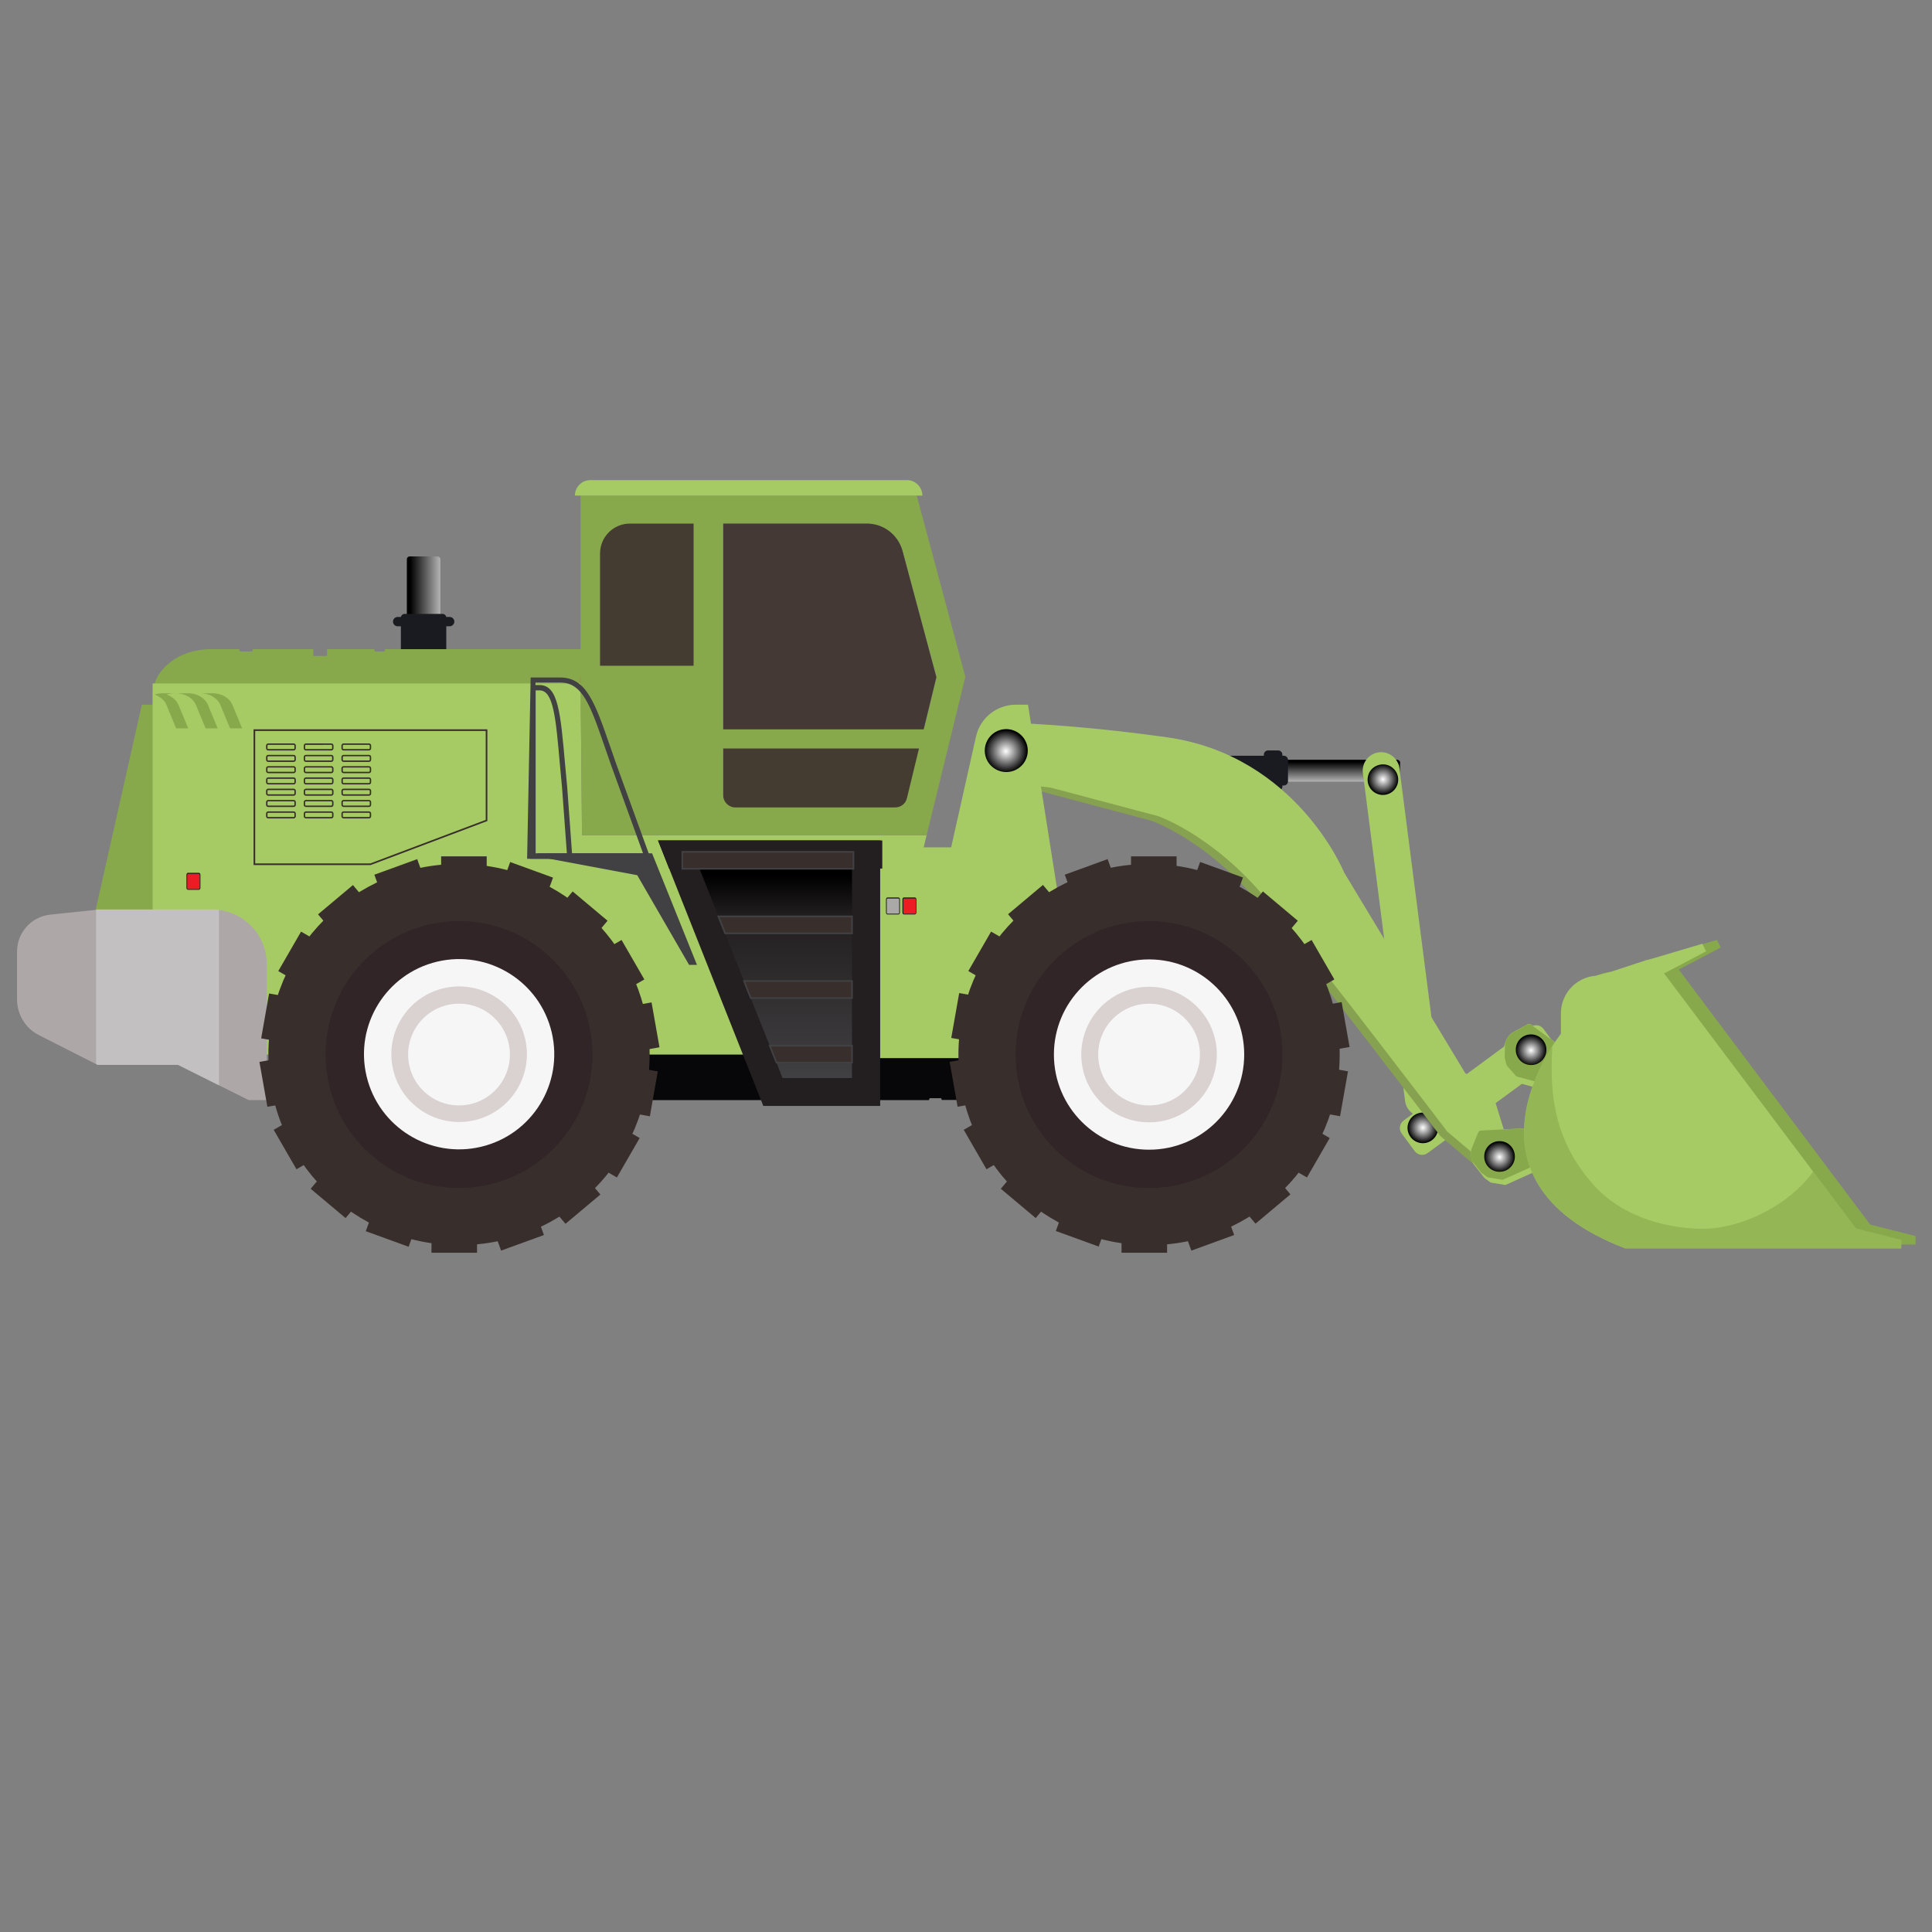 <?xml version="1.0" encoding="utf-8"?>
<!-- Generator: Adobe Illustrator 23.0.1, SVG Export Plug-In . SVG Version: 6.00 Build 0)  -->
<svg version="1.1" id="Layer_1" xmlns="http://www.w3.org/2000/svg" xmlns:xlink="http://www.w3.org/1999/xlink" x="0px" y="0px"
	 viewBox="0 0 1200 1200" style="enable-background:new 0 0 1200 1200;" xml:space="preserve">
<rect x="0" y="0" width="1200" height="1200" fill="#808080" stroke="none"/>
<style type="text/css">
	.st0{fill:#88A84C;}
	.st1{fill:#ABA9A7;}
	.st2{fill:#231F20;}
	.st3{fill:url(#SVGID_1_);}
	.st4{fill:#1A1B20;}
	.st5{fill:#A7CB64;}
	.st6{fill:url(#SVGID_2_);}
	.st7{fill:#86A250;}
	.st8{fill:url(#SVGID_3_);}
	.st9{fill:#070608;}
	.st10{fill:#FFB932;stroke:#A97C50;stroke-width:0.637;stroke-miterlimit:10;}
	.st11{opacity:0.93;fill:#403430;enable-background:new    ;}
	.st12{fill:none;stroke:#382F2D;stroke-width:1.024;stroke-miterlimit:10;}
	.st13{fill:none;stroke:#382F2D;stroke-width:0.881;stroke-miterlimit:10;}
	.st14{fill:#AEA7A7;}
	.st15{fill:#C2C0C0;}
	.st16{fill:url(#SVGID_4_);}
	.st17{fill:url(#SVGID_5_);}
	.st18{fill:url(#SVGID_6_);}
	.st19{opacity:0.6;fill:#88A84C;enable-background:new    ;}
	.st20{fill:#ED1C24;}
	.st21{fill:#382F2D;}
	.st22{fill:#312527;}
	.st23{fill:#F6F6F6;}
	.st24{fill:#DAD1D1;}
	.st25{fill:url(#SVGID_7_);}
	.st26{fill:none;}
	.st27{fill:#414042;}
	.st28{fill:url(#SVGID_8_);}
	.st29{fill:#382F2D;stroke:#414042;stroke-width:1.028;stroke-miterlimit:10;}
</style>
<g>
	<polygon class="st0" points="104.4,437.7 88.1,437.7 57.1,575.4 104.4,575.4 	"/>
	<g>
		<path class="st1" d="M105.9,551.5c0,0.5,0.3,0.9,0.7,0.9h6.7c0.4,0,0.7-0.4,0.7-0.9v-8.2c0-0.5-0.3-0.9-0.7-0.9h-6.7
			c-0.4,0-0.7,0.4-0.7,0.9V551.5z"/>
		<path class="st2" d="M105.6,551.5v-8.2c0-0.7,0.5-1.2,1-1.2h6.7c0.6,0,1,0.6,1,1.2v8.2c0,0.7-0.5,1.2-1,1.2h-6.7
			C106.1,552.7,105.6,552.2,105.6,551.5z M106.6,542.8c-0.3,0-0.5,0.3-0.5,0.6v8.2c0,0.3,0.2,0.6,0.5,0.6h6.7c0.3,0,0.5-0.3,0.5-0.6
			v-8.2c0-0.3-0.2-0.6-0.5-0.6H106.6z"/>
	</g>
	<g>
		<path class="st0" d="M978.6,639.7V627c0-12.1,9.3-22.3,21.4-23.3l10-2.6l21.2-7l4.9-1.3l30.3-9l2.4,4.7l-26.1,13.7l118.9,158.4
			l28.2,7.1v5.3H1167h-11.4h-137.1C906.2,730,978.6,639.7,978.6,639.7z"/>
		
			<linearGradient id="SVGID_1_" gradientUnits="userSpaceOnUse" x1="818.747" y1="484.453" x2="818.747" y2="501.865" gradientTransform="matrix(-1 0 0 -1 1644.997 975.104)">
			<stop  offset="0" style="stop-color:#FFFFFF"/>
			<stop  offset="1" style="stop-color:#000000"/>
		</linearGradient>
		<path class="st3" d="M784.7,485.5h83.1c1,0,1.9-0.9,1.9-1.9v-9.8c0-1-0.9-1.9-1.9-1.9h-83.1c-1,0-1.9,0.9-1.9,1.9v9.8
			C782.8,484.7,783.6,485.5,784.7,485.5z"/>
		<path class="st4" d="M684.7,487.9h112.7c1.4,0,2.6-1.2,2.6-2.6V472c0-1.4-1.2-2.6-2.6-2.6H684.7c-1.4,0-2.6,1.2-2.6,2.6v13.3
			C682.1,486.8,683.3,487.9,684.7,487.9z"/>
		<path class="st4" d="M787.6,491.2h6.3c1.4,0,2.6-1.2,2.6-2.6v-19.9c0-1.4-1.2-2.6-2.6-2.6h-6.3c-1.4,0-2.6,1.2-2.6,2.6v19.9
			C785,490,786.2,491.2,787.6,491.2z"/>
		<path class="st5" d="M966.8,650.1l-8.1-11c-1.9-2.5-5.4-3.1-8-1.2L871.8,696c-2.5,1.9-3.1,5.4-1.2,8l8.1,11c1.9,2.5,5.4,3.1,8,1.2
			l79.1-58.1C968.1,656.2,968.7,652.6,966.8,650.1z"/>
		<path class="st5" d="M885.5,693.6L885.5,693.6c6.3-0.8,10.7-6.6,9.9-12.8l-26.2-203.6c-0.8-6.3-6.6-10.7-12.8-9.9l0,0
			c-6.3,0.8-10.7,6.6-9.9,12.8l26.2,203.6C873.4,690,879.2,694.4,885.5,693.6z"/>
		
			<radialGradient id="SVGID_2_" cx="161.758" cy="262.688" r="9.512" gradientTransform="matrix(-0.974 -0.228 0.228 -0.974 981.415 993.156)" gradientUnits="userSpaceOnUse">
			<stop  offset="0" style="stop-color:#FFFFFF"/>
			<stop  offset="1" style="stop-color:#000000"/>
		</radialGradient>
		<path class="st6" d="M874.5,698.4c-1.2,5.1,2,10.2,7.1,11.4s10.2-2,11.4-7.1s-2-10.2-7.1-11.4
			C880.8,690.1,875.7,693.3,874.5,698.4z"/>
		<path class="st7" d="M617.4,451.3c25.8,1,62.3,3.5,103.5,9.4c80.3,11.5,109.7,84,109.7,84l75.1,124.5l17.7,14.7l12,38.7
			c1.1,3.4-1.1,7.1-4.4,7.5l-6.5,0.8l-29.9-25.3c0,0-80.1-105.4-112.8-144.8c-32.7-39.4-66.8-51.1-66.8-51.1L648.3,492l-32.9-3.8
			L617.4,451.3z"/>
		<path class="st5" d="M617.5,448.4c25.9,0.9,64.2,3.4,107.7,9.6c80.3,11.5,109.7,84,109.7,84L910,666.4l17.7,14.7l12,38.7
			c1.1,3.4-1.1,7.1-4.4,7.5l-6.5,0.8l-29.9-25.3c0,0-80.1-105.4-112.8-144.8c-32.7-39.4-66.8-51.1-66.8-51.1l-66.7-17.7l-37.1-4.3
			L617.5,448.4z"/>
		
			<linearGradient id="SVGID_3_" gradientUnits="userSpaceOnUse" x1="137.628" y1="2342.491" x2="137.628" y2="2369.041" gradientTransform="matrix(-4.489659e-11 1 -1 -4.489659e-11 2623.817 230.222)">
			<stop  offset="0" style="stop-color:#FFFFFF"/>
			<stop  offset="1" style="stop-color:#000000"/>
		</linearGradient>
		<path class="st8" d="M273.5,388.4v-41.1c0-0.9-0.8-1.7-1.7-1.7h-17.4c-0.9,0-1.7,0.8-1.7,1.7v41.1c0,0.9,0.8,1.7,1.7,1.7h17.4
			C272.7,390.1,273.5,389.4,273.5,388.4z"/>
		<path class="st4" d="M277.2,439.3v-55.7c0-1.2-1-2.3-2.3-2.3h-23.6c-1.2,0-2.3,1-2.3,2.3v55.7c0,1.2,1,2.3,2.3,2.3h23.6
			C276.2,441.5,277.2,440.5,277.2,439.3z"/>
		<path class="st4" d="M282.2,386.1L282.2,386.1c0-1.6-1.3-2.9-2.9-2.9H247c-1.6,0-2.9,1.3-2.9,2.9l0,0c0,1.6,1.3,2.9,2.9,2.9h32.3
			C280.8,389,282.2,387.7,282.2,386.1z"/>
		<path class="st0" d="M362.4,437.7H94.8l0.1-6.5c0.3-15.5,16.3-28,36-28h17.6l0.5,1.4h7.7l0.4-1.4h37.5v4.2h8.5v-4.2h29.3l0.4,1.4
			h6l0.4-1.4h123.3v34.5H362.4z"/>
		<path class="st9" d="M585,683.3l-0.4-1.2h-7.2l-0.4,1.2h-35.3v-3.6h-8v3.6H506l-0.3-1.2h-5.6l-0.3,1.2H378.3
			c-0.5-5.5-0.6-12.1,0.1-18.2l1.2-11.7h256l-0.1,5.6c-0.3,13.4-15.4,24.2-33.9,24.2H585V683.3z"/>
		<polygon class="st5" points="360.6,424.5 361.5,518.8 575.5,518.8 599.6,420.4 573.7,526.3 599.6,526.3 596,655 94.8,655 
			94.8,642 94.8,424.5 		"/>
		<path class="st10" d="M360.6,424.5v-4.1V424.5z"/>
		<path class="st0" d="M575.5,518.8l24.1-98.4l-30.2-112.6h-9.1H360.6v112.6v4.1l0,0l0.9,94.3H575.5z M581.7,420.6l-7.9,32.4H449.2
			V325.2h89.2c10.4,0,19.5,7,22.2,17.1L581.7,420.6z"/>
		<path class="st11" d="M449.2,453V325.2h89.2c10.4,0,19.5,7,22.2,17.1l21,78.3l-7.9,32.4L449.2,453L449.2,453z"/>
		<path class="st11" d="M449.2,464.9h121.6l-7.5,30.9c-0.8,3.4-3.8,5.7-7.3,5.7h-99.3c-4.1,0-7.5-3.4-7.5-7.5V464.9z"/>
		<path class="st11" d="M372.7,413.5v-69.7c0-10.3,8.3-18.6,18.6-18.6h39.5v88.3H372.7z"/>
		<path class="st5" d="M357.1,307.8h215.8l0,0c0-5.3-4.3-9.6-9.6-9.6H366.7C361.4,298.2,357.1,302.5,357.1,307.8L357.1,307.8z"/>
		<polygon class="st12" points="302.2,453.5 158,453.5 158,536.8 230.1,536.8 302.2,509.6 		"/>
		<g>
			<path class="st13" d="M213.4,465.7h15.8c0.5,0,0.9-0.4,0.9-0.9v-1.7c0-0.5-0.4-0.9-0.9-0.9h-15.8c-0.5,0-0.9,0.4-0.9,0.9v1.7
				C212.5,465.3,212.9,465.7,213.4,465.7z"/>
			<path class="st13" d="M213.4,472.8h15.8c0.5,0,0.9-0.4,0.9-0.9v-1.7c0-0.5-0.4-0.9-0.9-0.9h-15.8c-0.5,0-0.9,0.4-0.9,0.9v1.7
				C212.5,472.4,212.9,472.8,213.4,472.8z"/>
			<path class="st13" d="M213.4,479.8h15.8c0.5,0,0.9-0.4,0.9-0.9v-1.7c0-0.5-0.4-0.9-0.9-0.9h-15.8c-0.5,0-0.9,0.4-0.9,0.9v1.7
				C212.5,479.4,212.9,479.8,213.4,479.8z"/>
			<path class="st13" d="M213.4,486.8h15.8c0.5,0,0.9-0.4,0.9-0.9v-1.7c0-0.5-0.4-0.9-0.9-0.9h-15.8c-0.5,0-0.9,0.4-0.9,0.9v1.7
				C212.5,486.4,212.9,486.8,213.4,486.8z"/>
			<path class="st13" d="M213.4,493.8h15.8c0.5,0,0.9-0.4,0.9-0.9v-1.7c0-0.5-0.4-0.9-0.9-0.9h-15.8c-0.5,0-0.9,0.4-0.9,0.9v1.7
				C212.5,493.4,212.9,493.8,213.4,493.8z"/>
			<path class="st13" d="M213.4,500.8h15.8c0.5,0,0.9-0.4,0.9-0.9v-1.7c0-0.5-0.4-0.9-0.9-0.9h-15.8c-0.5,0-0.9,0.4-0.9,0.9v1.7
				C212.5,500.4,212.9,500.8,213.4,500.8z"/>
			<path class="st13" d="M213.4,507.9h15.8c0.5,0,0.9-0.4,0.9-0.9v-1.7c0-0.5-0.4-0.9-0.9-0.9h-15.8c-0.5,0-0.9,0.4-0.9,0.9v1.7
				C212.5,507.5,212.9,507.9,213.4,507.9z"/>
		</g>
		<g>
			<path class="st13" d="M190,465.7h15.8c0.5,0,0.9-0.4,0.9-0.9v-1.7c0-0.5-0.4-0.9-0.9-0.9H190c-0.5,0-0.9,0.4-0.9,0.9v1.7
				C189.1,465.3,189.5,465.7,190,465.7z"/>
			<path class="st13" d="M190,472.8h15.8c0.5,0,0.9-0.4,0.9-0.9v-1.7c0-0.5-0.4-0.9-0.9-0.9H190c-0.5,0-0.9,0.4-0.9,0.9v1.7
				C189.1,472.4,189.5,472.8,190,472.8z"/>
			<path class="st13" d="M190,479.8h15.8c0.5,0,0.9-0.4,0.9-0.9v-1.7c0-0.5-0.4-0.9-0.9-0.9H190c-0.5,0-0.9,0.4-0.9,0.9v1.7
				C189.1,479.4,189.5,479.8,190,479.8z"/>
			<path class="st13" d="M190,486.8h15.8c0.5,0,0.9-0.4,0.9-0.9v-1.7c0-0.5-0.4-0.9-0.9-0.9H190c-0.5,0-0.9,0.4-0.9,0.9v1.7
				C189.1,486.4,189.5,486.8,190,486.8z"/>
			<path class="st13" d="M190,493.8h15.8c0.5,0,0.9-0.4,0.9-0.9v-1.7c0-0.5-0.4-0.9-0.9-0.9H190c-0.5,0-0.9,0.4-0.9,0.9v1.7
				C189.1,493.4,189.5,493.8,190,493.8z"/>
			<path class="st13" d="M190,500.8h15.8c0.5,0,0.9-0.4,0.9-0.9v-1.7c0-0.5-0.4-0.9-0.9-0.9H190c-0.5,0-0.9,0.4-0.9,0.9v1.7
				C189.1,500.4,189.5,500.8,190,500.8z"/>
			<path class="st13" d="M190,507.9h15.8c0.5,0,0.9-0.4,0.9-0.9v-1.7c0-0.5-0.4-0.9-0.9-0.9H190c-0.5,0-0.9,0.4-0.9,0.9v1.7
				C189.1,507.5,189.5,507.9,190,507.9z"/>
		</g>
		<g>
			<path class="st13" d="M166.6,465.7h15.8c0.5,0,0.9-0.4,0.9-0.9v-1.7c0-0.5-0.4-0.9-0.9-0.9h-15.8c-0.5,0-0.9,0.4-0.9,0.9v1.7
				C165.7,465.3,166.1,465.7,166.6,465.7z"/>
			<path class="st13" d="M166.6,472.8h15.8c0.5,0,0.9-0.4,0.9-0.9v-1.7c0-0.5-0.4-0.9-0.9-0.9h-15.8c-0.5,0-0.9,0.4-0.9,0.9v1.7
				C165.7,472.4,166.1,472.8,166.6,472.8z"/>
			<path class="st13" d="M166.6,479.8h15.8c0.5,0,0.9-0.4,0.9-0.9v-1.7c0-0.5-0.4-0.9-0.9-0.9h-15.8c-0.5,0-0.9,0.4-0.9,0.9v1.7
				C165.7,479.4,166.1,479.8,166.6,479.8z"/>
			<path class="st13" d="M166.6,486.8h15.8c0.5,0,0.9-0.4,0.9-0.9v-1.7c0-0.5-0.4-0.9-0.9-0.9h-15.8c-0.5,0-0.9,0.4-0.9,0.9v1.7
				C165.7,486.4,166.1,486.8,166.6,486.8z"/>
			<path class="st13" d="M166.6,493.8h15.8c0.5,0,0.9-0.4,0.9-0.9v-1.7c0-0.5-0.4-0.9-0.9-0.9h-15.8c-0.5,0-0.9,0.4-0.9,0.9v1.7
				C165.7,493.4,166.1,493.8,166.6,493.8z"/>
			<path class="st13" d="M166.6,500.8h15.8c0.5,0,0.9-0.4,0.9-0.9v-1.7c0-0.5-0.4-0.9-0.9-0.9h-15.8c-0.5,0-0.9,0.4-0.9,0.9v1.7
				C165.7,500.4,166.1,500.8,166.6,500.8z"/>
			<path class="st13" d="M166.6,507.9h15.8c0.5,0,0.9-0.4,0.9-0.9v-1.7c0-0.5-0.4-0.9-0.9-0.9h-15.8c-0.5,0-0.9,0.4-0.9,0.9v1.7
				C165.7,507.5,166.1,507.9,166.6,507.9z"/>
		</g>
		<path class="st14" d="M165.7,598.8v84.5h-11.2l-43.9-21.9h-50l-36.5-18.5c-8.3-4.2-13.5-12.8-13.5-22.1V591
			c0-11.8,8.9-21.7,20.7-22.9l29.4-3.1h71.2C150.5,564.9,165.7,580.1,165.7,598.8z"/>
		<polygon class="st15" points="60.6,564.9 136,564.9 136,674.1 110.6,661.4 60.6,661.4 59.7,660.9 59.7,565 		"/>
		
			<radialGradient id="SVGID_4_" cx="235.165" cy="467.602" r="9.515" gradientTransform="matrix(-0.974 -0.228 0.228 -0.974 981.415 993.156)" gradientUnits="userSpaceOnUse">
			<stop  offset="0" style="stop-color:#FFFFFF"/>
			<stop  offset="1" style="stop-color:#000000"/>
		</radialGradient>
		<path class="st16" d="M849.7,482.1c-1.2,5.1,2,10.2,7.1,11.4c5.1,1.2,10.2-2,11.4-7.1s-2-10.2-7.1-11.4
			C856,473.9,850.8,477,849.7,482.1z"/>
		<path class="st5" d="M935.3,735.9l51.3-23.1c0.8-0.4,1.4-1.4,1.6-2.7c0.3-1.4,0.2-3.1-0.2-4.9c-0.1-0.6-0.3-1.2-0.5-1.8
			c-1-2.7-2.6-4.6-4.1-4.5l-63.6,3.3c-0.8,0-1.5,0.6-1.9,1.7l-3.8,9.4c-0.8,2.1-0.6,5.3,0.4,8c0.4,1,0.9,2,1.5,2.7l5.3,6.8
			c0.3,0.4,0.7,0.8,1,1.1l3,2.2c0.4,0.3,0.8,0.5,1.1,0.5l7.9,1.3C934.6,736.1,935,736,935.3,735.9z"/>
		<path class="st0" d="M933.6,732.7l52.1-23.4c0.8-0.4,1.4-1.4,1.7-2.8c0.2-0.9,0.2-2,0.1-3.1c-1-2.7-2.6-4.6-4.1-4.5l-63.6,3.3
			c-0.8,0-1.5,0.6-1.9,1.7l-3.8,9.4c-0.8,2.1-0.6,5.3,0.4,8l4.9,6.3c0.3,0.4,0.7,0.8,1.1,1.1l3,2.2c0.4,0.3,0.8,0.5,1.2,0.5l8,1.3
			C933,732.9,933.3,732.9,933.6,732.7z"/>
		<path class="st5" d="M941.6,672.2l54.3,14.7c0.9,0.2,1.9-0.2,3-1.1c1.1-0.9,2.1-2.3,2.9-3.9c0.3-0.6,0.5-1.1,0.7-1.7
			c1-2.7,0.9-5.2-0.3-6.1l-51.3-37.8c-0.6-0.5-1.5-0.4-2.5,0.1l-8.9,4.9c-1.9,1.1-3.8,3.7-4.7,6.5c-0.3,1-0.6,2.1-0.6,3l-0.3,8.6
			c0,0.6,0,1,0.1,1.5l0.9,3.6c0.1,0.5,0.3,0.8,0.5,1.1l5.3,6C941,671.9,941.3,672.1,941.6,672.2z"/>
		<path class="st0" d="M942.3,668.7l55.1,15c0.9,0.2,2-0.2,3-1.1c0.7-0.6,1.4-1.4,2.1-2.3c1-2.7,0.9-5.2-0.3-6.1l-51.3-37.8
			c-0.6-0.5-1.5-0.4-2.5,0.1l-8.9,4.9c-1.9,1.1-3.8,3.7-4.7,6.5l-0.2,8c0,0.6,0,1.1,0.1,1.5l0.9,3.6c0.1,0.5,0.3,0.9,0.6,1.2
			l5.4,6.1C941.7,668.4,942,668.6,942.3,668.7z"/>
		
			<radialGradient id="SVGID_5_" cx="-1037.866" cy="-49.883" r="9.498" gradientTransform="matrix(-2.770000e-02 -1 1 -2.770000e-02 952.513 -320.577)" gradientUnits="userSpaceOnUse">
			<stop  offset="0" style="stop-color:#FFFFFF"/>
			<stop  offset="1" style="stop-color:#000000"/>
		</radialGradient>
		<path class="st17" d="M931.1,708.8c-5.2,0.1-9.4,4.5-9.2,9.8c0.1,5.2,4.5,9.4,9.8,9.2c5.2-0.1,9.4-4.5,9.2-9.8
			C940.7,712.7,936.4,708.6,931.1,708.8z"/>
		
			<radialGradient id="SVGID_6_" cx="-972.178" cy="-28.478" r="9.507" gradientTransform="matrix(-2.770000e-02 -1 1 -2.770000e-02 952.513 -320.577)" gradientUnits="userSpaceOnUse">
			<stop  offset="0" style="stop-color:#FFFFFF"/>
			<stop  offset="1" style="stop-color:#000000"/>
		</radialGradient>
		<path class="st18" d="M950.7,642.5c-5.2,0.1-9.4,4.5-9.2,9.8c0.1,5.2,4.5,9.4,9.8,9.2c5.2-0.1,9.4-4.5,9.2-9.8
			C960.3,646.5,956,642.4,950.7,642.5z"/>
		<path class="st5" d="M969.5,642.1v-12.7c0-12.1,9.3-22.3,21.4-23.3l10-2.6l21.2-7l4.9-1.3l30.3-9l2.4,4.7l-26.1,13.7L1152.7,763
			l28.2,7.1v5.3H1158h-11.4h-137.1C897.2,732.4,969.5,642.1,969.5,642.1z"/>
		<path class="st19" d="M964.2,649.8c-0.5,7.5-0.6,15.2-0.2,22.9c1.4,24.9,9.8,45.8,26.5,64c16.3,17.8,40.6,25.5,64,26.5
			c22.6,1,48.3-10.8,64-26.5c2.7-2.7,5.3-5.7,7.7-9l26.4,35.1l28.2,7.1v5.3h-171.3C917.1,740,949.7,672.6,964.2,649.8z"/>
		<g>
			<path class="st20" d="M116.1,551.5c0,0.5,0.3,0.9,0.7,0.9h6.7c0.4,0,0.7-0.4,0.7-0.9v-8.2c0-0.5-0.3-0.9-0.7-0.9h-6.7
				c-0.4,0-0.7,0.4-0.7,0.9V551.5z"/>
			<path class="st2" d="M115.8,551.5v-8.2c0-0.7,0.5-1.2,1-1.2h6.7c0.6,0,1,0.6,1,1.2v8.2c0,0.7-0.5,1.2-1,1.2h-6.7
				C116.3,552.7,115.8,552.2,115.8,551.5z M116.8,542.8c-0.3,0-0.5,0.3-0.5,0.6v8.2c0,0.3,0.2,0.6,0.5,0.6h6.7
				c0.3,0,0.5-0.3,0.5-0.6v-8.2c0-0.3-0.2-0.6-0.5-0.6H116.8z"/>
		</g>
		<g>
			<path class="st20" d="M560.8,566.8c0,0.5,0.3,0.9,0.7,0.9h6.7c0.4,0,0.7-0.4,0.7-0.9v-8.2c0-0.5-0.3-0.9-0.7-0.9h-6.7
				c-0.4,0-0.7,0.4-0.7,0.9V566.8z"/>
			<path class="st2" d="M560.5,566.8v-8.2c0-0.7,0.5-1.2,1-1.2h6.7c0.6,0,1,0.6,1,1.2v8.2c0,0.7-0.5,1.2-1,1.2h-6.7
				C561,568.1,560.5,567.5,560.5,566.8z M561.6,558.1c-0.3,0-0.5,0.3-0.5,0.6v8.2c0,0.3,0.2,0.6,0.5,0.6h6.7c0.3,0,0.5-0.3,0.5-0.6
				v-8.2c0-0.3-0.2-0.6-0.5-0.6H561.6z"/>
		</g>
		<g>
			<path class="st1" d="M550.6,566.8c0,0.5,0.3,0.9,0.7,0.9h6.7c0.4,0,0.7-0.4,0.7-0.9v-8.2c0-0.5-0.3-0.9-0.7-0.9h-6.7
				c-0.4,0-0.7,0.4-0.7,0.9V566.8z"/>
			<path class="st2" d="M550.3,566.8v-8.2c0-0.7,0.5-1.2,1-1.2h6.7c0.6,0,1,0.6,1,1.2v8.2c0,0.7-0.5,1.2-1,1.2h-6.7
				C550.8,568.1,550.3,567.5,550.3,566.8z M551.3,558.1c-0.3,0-0.5,0.3-0.5,0.6v8.2c0,0.3,0.2,0.6,0.5,0.6h6.7
				c0.3,0,0.5-0.3,0.5-0.6v-8.2c0-0.3-0.2-0.6-0.5-0.6H551.3z"/>
		</g>
		<path class="st0" d="M101,430.6h7.5c-1.8,0-3.4,0.3-5,0.8c3.4,1.2,6.1,3.5,7.4,6.5l6,14.5h-7.5l-6-14.5c-1.2-3-4-5.3-7.4-6.5
			C97.6,430.9,99.2,430.6,101,430.6z"/>
		<path class="st0" d="M109.4,430.6h7.5c5.6,0,10.5,2.9,12.3,7.3l6,14.5h-7.5l-6-14.5C119.9,433.6,114.9,430.6,109.4,430.6z"/>
		<path class="st0" d="M124.6,430.6h7.5c5.6,0,10.5,2.9,12.3,7.3l6,14.5h-7.5l-6-14.5C135.1,433.6,130.2,430.6,124.6,430.6z"/>
		<path class="st5" d="M686.5,628.1l-25.9-50.5l-22.1-139.9H631c-11.9,0-22.2,8.2-24.8,19.8l-35.6,158.9h-36.4v40.8h152.2
			L686.5,628.1L686.5,628.1z"/>
		<circle class="st21" cx="713.7" cy="655" r="118.4"/>
		<circle class="st22" cx="713.7" cy="655" r="82.9"/>
		<ellipse class="st23" cx="713.7" cy="655" rx="59.1" ry="59.1"/>
		<ellipse class="st24" cx="713.7" cy="655" rx="42.1" ry="42.1"/>
		<circle class="st23" cx="713.7" cy="655" r="31.6"/>
		<rect x="702.5" y="531.9" class="st21" width="28.3" height="9.9"/>
		
			<rect x="751.9" y="530.9" transform="matrix(0.342 -0.94 0.94 0.342 -14.149 1069.894)" class="st21" width="9.9" height="28.3"/>
		
			<rect x="787" y="552.3" transform="matrix(0.643 -0.766 0.766 0.643 -151.051 808.988)" class="st21" width="9.9" height="28.3"/>
		<rect x="812.5" y="584.4" transform="matrix(0.866 -0.5 0.5 0.866 -189.747 488.943)" class="st21" width="9.9" height="28.3"/>
		
			<rect x="825.6" y="623.2" transform="matrix(0.985 -0.174 0.174 0.985 -98.084 153.948)" class="st21" width="9.9" height="28.3"/>
		
			<rect x="815.3" y="673.4" transform="matrix(0.174 -0.985 0.985 0.174 17.426 1377.479)" class="st21" width="28.3" height="9.9"/>
		
			<rect x="800.4" y="711.7" transform="matrix(0.5 -0.866 0.866 0.5 -213.341 1063.697)" class="st21" width="28.3" height="9.9"/>
		
			<rect x="773.2" y="742.4" transform="matrix(0.766 -0.643 0.643 0.766 -296.172 680.949)" class="st21" width="28.3" height="9.9"/>
		
			<rect x="737.2" y="762.1" transform="matrix(0.94 -0.342 0.342 0.94 -217.026 303.217)" class="st21" width="28.3" height="9.9"/>
		<rect x="696.6" y="768.2" class="st21" width="28.3" height="9.9"/>
		
			<rect x="665.6" y="750.8" transform="matrix(0.342 -0.94 0.94 0.342 -277.584 1133.479)" class="st21" width="9.9" height="28.3"/>
		
			<rect x="630.6" y="729.4" transform="matrix(0.643 -0.766 0.766 0.643 -342.578 752.401)" class="st21" width="9.9" height="28.3"/>
		<rect x="605" y="697.4" transform="matrix(0.866 -0.5 0.5 0.866 -274.046 400.292)" class="st21" width="9.9" height="28.3"/>
		
			<rect x="591.9" y="658.5" transform="matrix(0.985 -0.174 0.174 0.985 -107.758 113.899)" class="st21" width="9.9" height="28.3"/>
		
			<rect x="583.8" y="626.6" transform="matrix(0.174 -0.985 0.985 0.174 -127.938 1110.704)" class="st21" width="28.3" height="9.9"/>
		<rect x="598.7" y="588.4" transform="matrix(0.5 -0.866 0.866 0.5 -207.466 827.42)" class="st21" width="28.3" height="9.9"/>
		
			<rect x="625.9" y="557.7" transform="matrix(0.766 -0.643 0.643 0.766 -211.912 543.096)" class="st21" width="28.3" height="9.9"/>
		
			<rect x="662" y="538" transform="matrix(0.94 -0.342 0.342 0.94 -144.919 263.974)" class="st21" width="28.3" height="9.9"/>
		<circle class="st21" cx="285.1" cy="655" r="118.4"/>
		<circle class="st22" cx="285.1" cy="655" r="82.9"/>
		
			<ellipse transform="matrix(0.973 -0.23 0.23 0.973 -142.884 83.052)" class="st23" cx="285.1" cy="655" rx="59.1" ry="59.1"/>
		
			<ellipse transform="matrix(0.973 -0.23 0.23 0.973 -142.884 83.052)" class="st24" cx="285.1" cy="655" rx="42.1" ry="42.1"/>
		<circle class="st23" cx="285.1" cy="655" r="31.6"/>
		<rect x="274" y="531.9" class="st21" width="28.3" height="9.9"/>
		
			<rect x="323.4" y="530.9" transform="matrix(0.342 -0.94 0.94 0.342 -296.146 667.16)" class="st21" width="9.9" height="28.3"/>
		
			<rect x="358.3" y="552.3" transform="matrix(0.643 -0.766 0.766 0.643 -304.125 480.6)" class="st21" width="9.9" height="28.3"/>
		<rect x="383.9" y="584.4" transform="matrix(0.866 -0.5 0.5 0.866 -247.169 274.644)" class="st21" width="9.9" height="28.3"/>
		
			<rect x="397" y="623.3" transform="matrix(0.985 -0.174 0.174 0.985 -104.555 79.464)" class="st21" width="9.9" height="28.3"/>
		
			<rect x="386.8" y="673.5" transform="matrix(0.174 -0.985 0.985 0.174 -336.81 955.44)" class="st21" width="28.3" height="9.9"/>
		<rect x="371.8" y="711.7" transform="matrix(0.5 -0.866 0.866 0.5 -427.637 692.53)" class="st21" width="28.3" height="9.9"/>
		
			<rect x="344.6" y="742.4" transform="matrix(0.766 -0.643 0.643 0.766 -396.461 405.455)" class="st21" width="28.3" height="9.9"/>
		
			<rect x="308.6" y="762.1" transform="matrix(0.94 -0.342 0.342 0.94 -242.869 156.635)" class="st21" width="28.3" height="9.9"/>
		<rect x="268" y="768.2" class="st21" width="28.3" height="9.9"/>
		
			<rect x="237" y="750.8" transform="matrix(0.342 -0.94 0.94 0.342 -559.61 730.725)" class="st21" width="9.9" height="28.3"/>
		
			<rect x="202" y="729.4" transform="matrix(0.643 -0.766 0.766 0.643 -495.647 424.1)" class="st21" width="9.9" height="28.3"/>
		<rect x="176.4" y="697.4" transform="matrix(0.866 -0.5 0.5 0.866 -331.471 185.992)" class="st21" width="9.9" height="28.3"/>
		
			<rect x="163.3" y="658.4" transform="matrix(0.985 -0.174 0.174 0.985 -114.272 39.449)" class="st21" width="9.9" height="28.3"/>
		
			<rect x="155.2" y="626.7" transform="matrix(0.174 -0.985 0.985 0.174 -482.092 688.777)" class="st21" width="28.3" height="9.9"/>
		<rect x="170.1" y="588.4" transform="matrix(0.5 -0.866 0.866 0.5 -421.756 456.262)" class="st21" width="28.3" height="9.9"/>
		
			<rect x="197.3" y="557.7" transform="matrix(0.766 -0.643 0.643 0.766 -312.19 267.583)" class="st21" width="28.3" height="9.9"/>
		
			<rect x="233.3" y="538" transform="matrix(0.94 -0.342 0.342 0.94 -170.781 117.372)" class="st21" width="28.3" height="9.9"/>
		
			<radialGradient id="SVGID_7_" cx="-1706.635" cy="250.833" r="13.318" gradientTransform="matrix(0.795 -0.607 0.607 0.795 1829.286 -768.736)" gradientUnits="userSpaceOnUse">
			<stop  offset="0" style="stop-color:#FFFFFF"/>
			<stop  offset="1" style="stop-color:#000000"/>
		</radialGradient>
		<path class="st25" d="M635.6,458.1c-4.5-5.8-12.8-7-18.7-2.5c-5.8,4.5-7,12.8-2.5,18.7c4.5,5.8,12.8,7,18.7,2.5
			C639,472.3,640.1,464,635.6,458.1z"/>
		<line class="st26" x1="439.2" y1="307.8" x2="439.2" y2="518.8"/>
		<path class="st27" d="M329.4,533.3v0.2h26.1v-0.2h48.6l-17-46.8c-3.1-8.4-5.8-16-8.1-22.8c-9.6-27.7-14.9-42.9-31.2-42.9h-18.2
			l-2.2,112.6h2V533.3z M332.7,530V428.8h2.4c8.6,0,10.1,16.5,12.7,46.5c0.4,4.4,0.8,9,1.3,13.9l3,40.8H332.7z M355.3,530l-3-41.1
			c-0.5-5-0.9-9.6-1.3-14c-2.9-32.9-4.4-49.4-15.9-49.4h-2.5v-1.6h15.1c14.1,0,18.8,13.6,28.2,40.8c2.3,6.8,5,14.4,8.1,22.8
			l15.4,42.5H355.3z"/>
		<polygon class="st27" points="333.8,530 405,530 432.9,599.3 428,599.3 395.8,543.6 333.8,532 		"/>
		<polygon class="st2" points="415.6,539.5 548,539.5 548,522 408.7,522 		"/>
		<polygon class="st2" points="474.1,686.9 546.7,686.9 546.7,522 408.7,522 		"/>
		<g>
			
				<linearGradient id="SVGID_8_" gradientUnits="userSpaceOnUse" x1="718.64" y1="528.712" x2="718.64" y2="656.381" gradientTransform="matrix(-1 0 0 -1 1200.44 1200)">
				<stop  offset="0" style="stop-color:#414042"/>
				<stop  offset="0.796" style="stop-color:#231F20"/>
				<stop  offset="1" style="stop-color:#000000"/>
			</linearGradient>
			<polygon class="st28" points="434.4,539.4 446.2,569.2 450.4,579.7 462.1,609.3 466.3,619.9 478.1,649.5 482.3,660 486,669.6 
				529.2,669.6 529.2,539.4 			"/>
			<polygon class="st29" points="446.2,569.2 450.4,579.7 529.2,579.7 529.2,569.2 			"/>
			<polygon class="st29" points="462.1,609.3 466.3,619.9 529.2,619.9 529.2,609.3 			"/>
			<polygon class="st29" points="478.1,649.5 482.3,660 529.2,660 529.2,649.5 			"/>
		</g>
		<rect x="423.8" y="529.1" class="st29" width="106.3" height="10.5"/>
	</g>
</g>
</svg>
